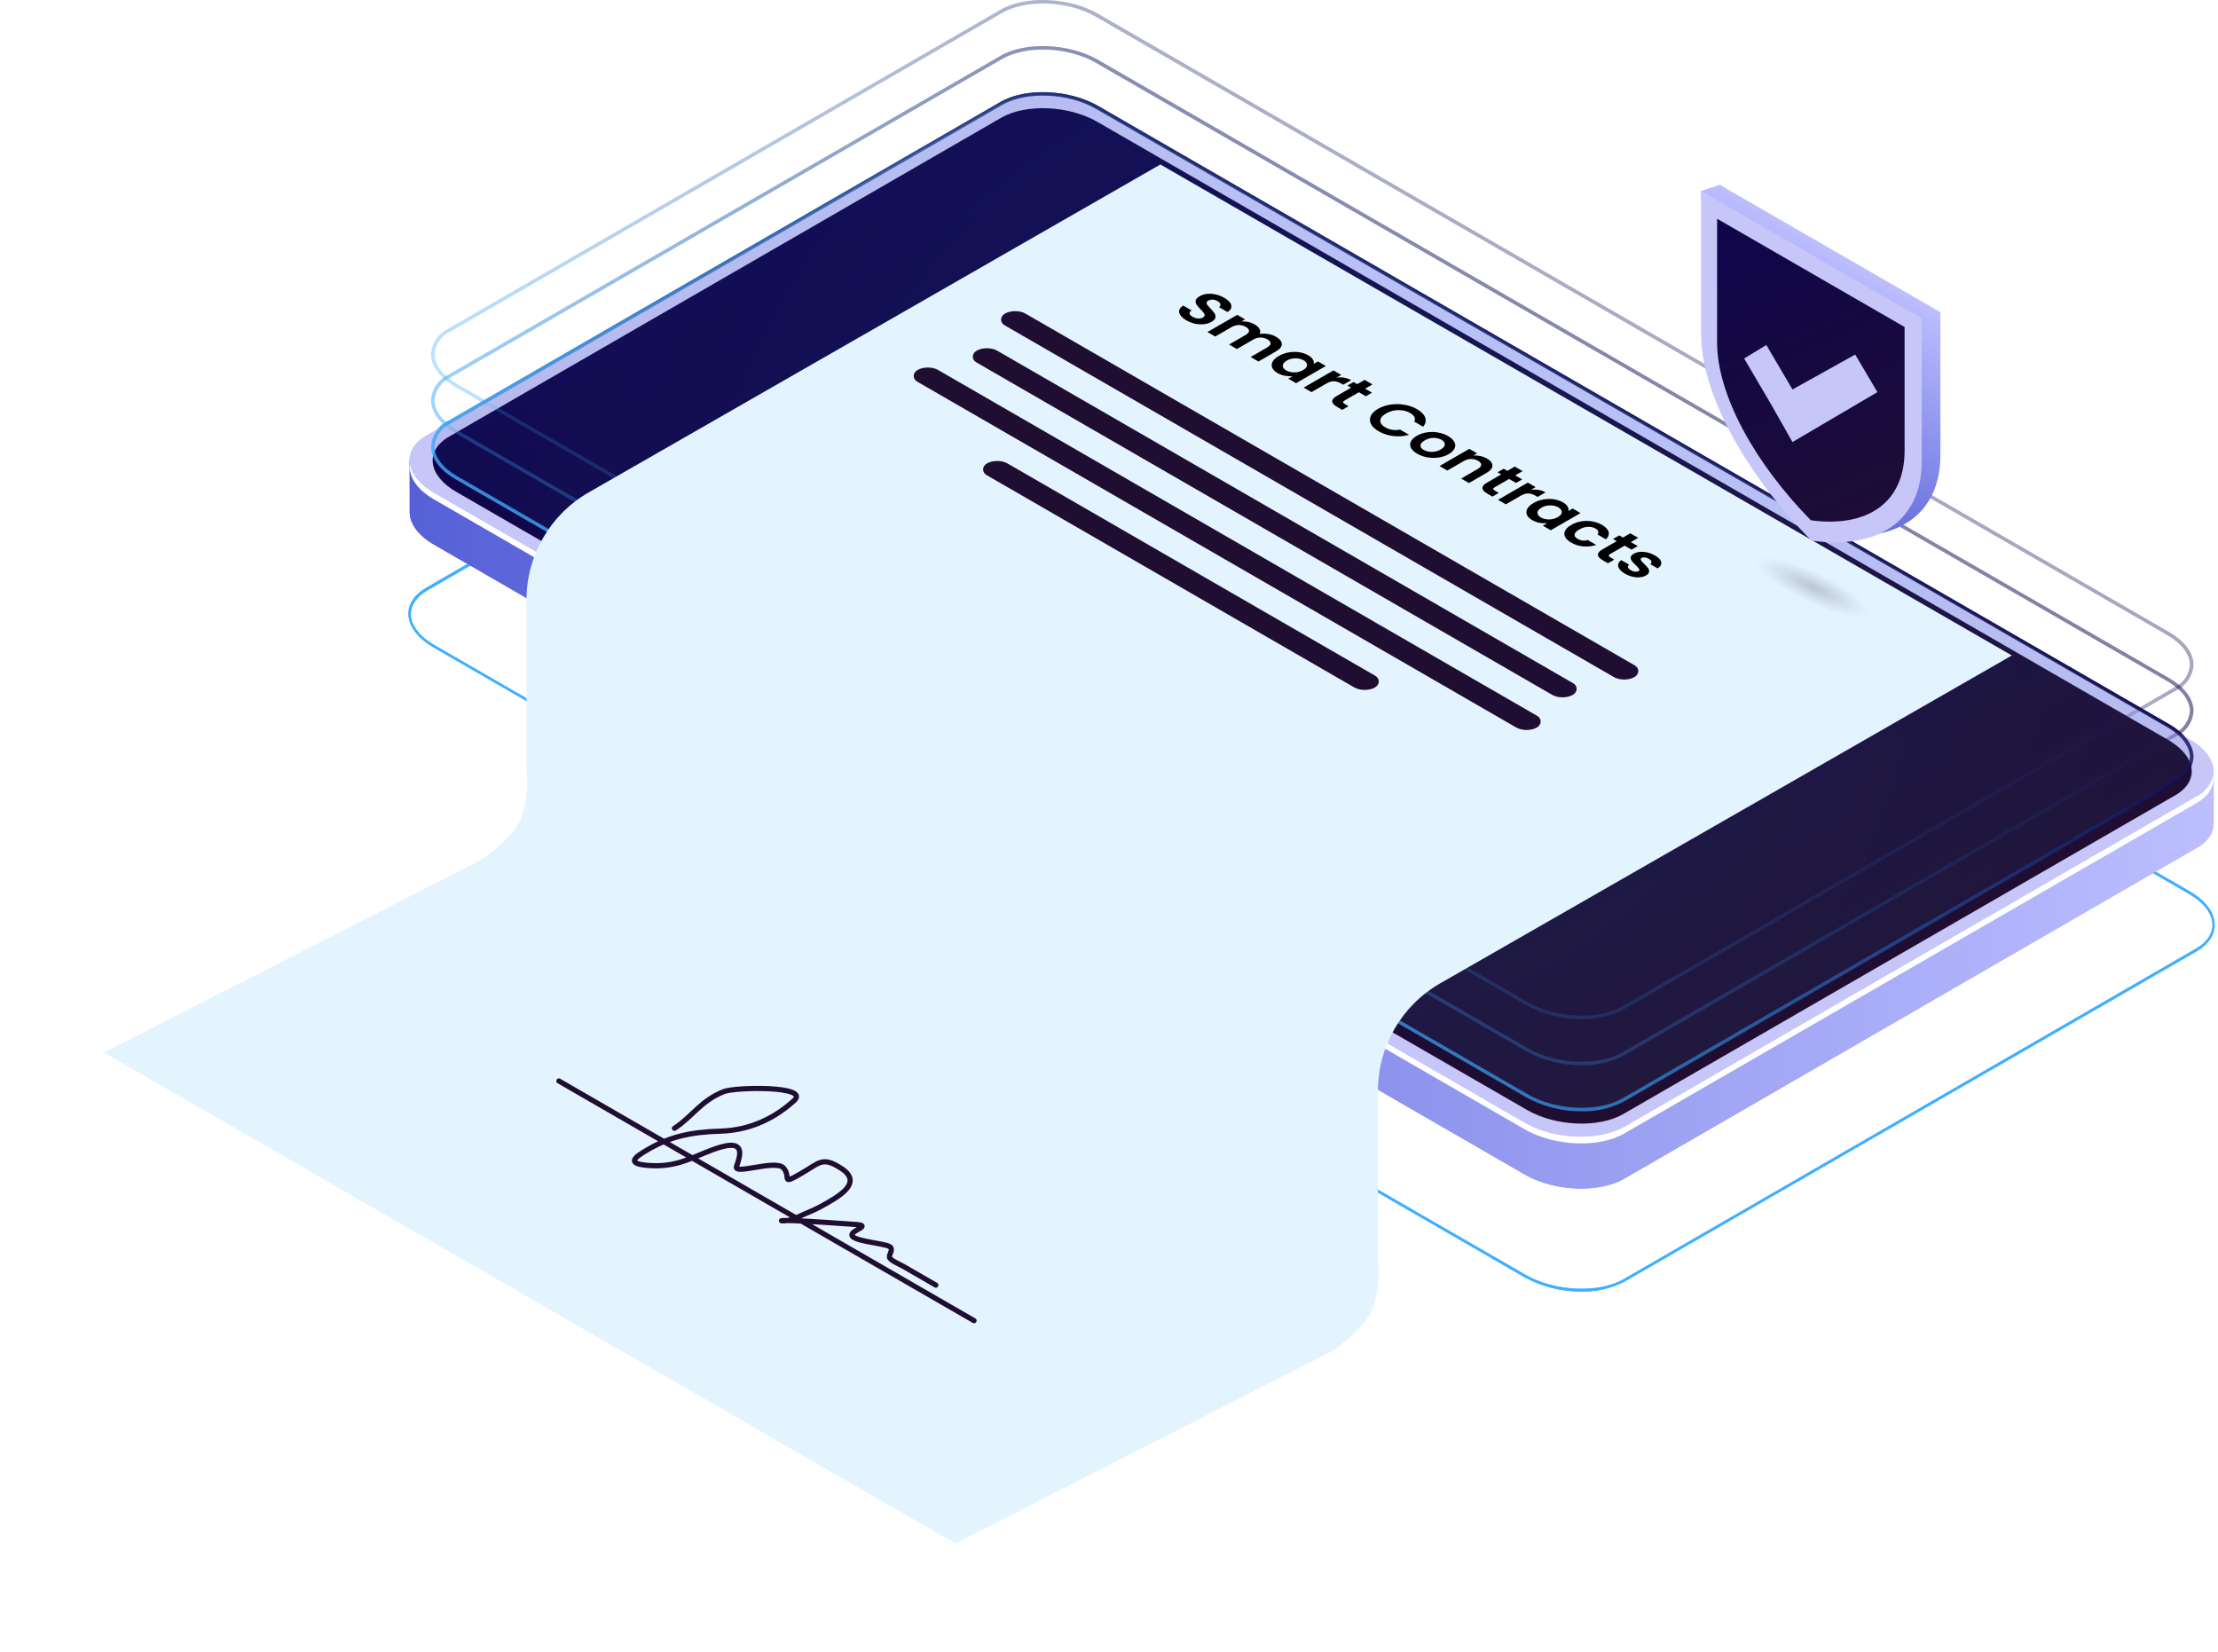 <svg width="427" height="318" viewBox="0 0 427 318" fill="none" xmlns="http://www.w3.org/2000/svg">
<path d="M304.418 248.636C307.329 248.707 310.21 248.04 312.794 246.698L422.938 183.107C425.163 181.803 426.36 180.032 426.36 178.046C426.36 175.713 424.613 173.356 421.574 171.597L211.539 50.35C205.832 47.059 197.181 46.701 192.192 49.56L82.048 113.151C79.846 114.431 78.626 116.202 78.626 118.152C78.626 120.485 80.373 122.842 83.412 124.601L293.495 245.884C296.845 247.711 300.603 248.658 304.418 248.636ZM312.602 246.243C307.816 249.019 299.31 248.636 293.734 245.442L83.663 124.206C80.755 122.531 79.093 120.342 79.093 118.224C79.093 116.453 80.289 114.826 82.287 113.642L192.431 50.027C197.217 47.251 205.724 47.634 211.299 50.816L421.383 172.064C424.278 173.739 425.941 175.928 425.941 178.046C425.941 179.817 424.804 181.444 422.747 182.628L312.602 246.243Z" fill="#41AFFF"/>
<path d="M78.865 88.779L94.682 91.495L192.312 35.131C197.217 32.307 205.772 32.654 211.455 35.921L398.208 143.756L426.168 148.542V158.46C426.168 160.267 425.116 162.05 422.878 163.246L312.698 226.909C307.804 229.744 299.25 229.385 293.555 226.119L83.543 104.836C80.492 103.077 78.925 100.828 78.877 98.698L78.865 88.779Z" fill="url(#paint0_linear_164_848)"/>
<path d="M312.698 216.93L422.842 153.328C427.748 150.504 427.125 145.563 421.478 142.296L211.419 21.013C205.772 17.747 197.217 17.424 192.276 20.223L82.131 83.814C77.238 86.65 77.848 91.579 83.507 94.846L293.555 216.141C299.274 219.395 307.828 219.754 312.698 216.93Z" fill="#C7C6F8"/>
<path d="M83.543 94.845L293.555 216.141C299.214 219.395 307.768 219.73 312.698 216.93L422.842 153.327C423.669 152.928 424.392 152.343 424.956 151.619C425.521 150.895 425.911 150.051 426.096 149.152C426.396 151.186 425.343 153.184 422.842 154.62L312.698 218.211C307.804 221.046 299.25 220.687 293.555 217.421L83.543 96.138C80.157 94.175 78.59 91.627 78.925 89.282C79.212 91.244 80.767 93.242 83.543 94.845Z" fill="white"/>
<path d="M312.507 214.466L418.727 153.124C423.513 150.384 422.866 145.598 417.399 142.44L211.228 23.442C205.748 20.283 197.469 19.936 192.731 22.676L86.511 84.018C81.725 86.757 82.359 91.531 87.839 94.69L294.01 213.7C299.537 216.859 307.769 217.194 312.507 214.466Z" fill="url(#paint1_linear_164_848)"/>
<path style="mix-blend-mode:lighten" opacity="0.8" d="M304.478 213.939C307.337 214.013 310.166 213.354 312.698 212.025L418.918 150.671C419.873 150.231 420.691 149.54 421.285 148.672C421.879 147.804 422.227 146.792 422.292 145.742C422.292 143.445 420.581 141.136 417.59 139.413L211.419 20.403C205.856 17.196 197.409 16.813 192.587 19.637L86.367 80.978C85.41 81.422 84.591 82.115 83.995 82.984C83.399 83.854 83.049 84.868 82.981 85.92C82.981 88.217 84.692 90.526 87.683 92.249L293.842 211.259C297.103 213.039 300.763 213.961 304.478 213.939ZM312.327 211.463C307.697 214.143 299.549 213.796 294.189 210.697L88.006 91.663C85.242 90.059 83.651 87.966 83.651 85.92C83.721 84.991 84.039 84.099 84.571 83.335C85.103 82.571 85.831 81.964 86.678 81.577L192.898 20.235C197.54 17.555 205.688 17.842 211.048 21.001L417.231 139.999C419.995 141.602 421.586 143.696 421.586 145.742C421.516 146.67 421.199 147.563 420.666 148.327C420.134 149.091 419.406 149.698 418.559 150.085L312.327 211.463Z" fill="url(#paint2_linear_164_848)"/>
<path style="mix-blend-mode:lighten" opacity="0.3" d="M304.478 205.07C307.337 205.144 310.166 204.485 312.698 203.156L418.918 141.802C419.873 141.362 420.691 140.671 421.285 139.803C421.879 138.935 422.227 137.923 422.292 136.873C422.292 134.576 420.581 132.267 417.59 130.544L211.419 11.534C205.856 8.327 197.409 7.944 192.587 10.768L86.367 72.109C85.41 72.553 84.591 73.246 83.995 74.115C83.399 74.985 83.049 75.999 82.981 77.051C82.981 79.348 84.692 81.657 87.683 83.38L293.842 202.39C297.103 204.17 300.763 205.092 304.478 205.07ZM312.327 202.594C307.697 205.274 299.549 204.927 294.189 201.828L88.006 82.794C85.242 81.191 83.651 79.097 83.651 77.051C83.721 76.122 84.039 75.23 84.571 74.466C85.103 73.702 85.831 73.095 86.678 72.708L192.898 11.366C197.54 8.686 205.688 8.973 211.048 12.132L417.231 131.13C419.995 132.733 421.586 134.827 421.586 136.873C421.516 137.801 421.199 138.694 420.666 139.458C420.134 140.222 419.406 140.829 418.559 141.216L312.327 202.594Z" fill="url(#paint3_linear_164_848)"/>
<path style="mix-blend-mode:lighten" opacity="0.2" d="M304.478 196.201C307.337 196.275 310.166 195.616 312.698 194.287L418.918 132.933C419.873 132.493 420.691 131.802 421.285 130.934C421.879 130.066 422.227 129.054 422.292 128.004C422.292 125.707 420.581 123.398 417.59 121.675L211.419 2.665C205.856 -0.542 197.409 -0.925 192.587 1.899L86.367 63.24C85.41 63.684 84.591 64.376 83.995 65.246C83.399 66.116 83.049 67.13 82.981 68.182C82.981 70.479 84.692 72.788 87.683 74.511L293.842 193.521C297.103 195.3 300.763 196.223 304.478 196.201ZM312.327 193.725C307.697 196.405 299.549 196.058 294.189 192.959L88.006 73.925C85.242 72.322 83.651 70.228 83.651 68.182C83.721 67.253 84.039 66.361 84.571 65.597C85.103 64.833 85.831 64.226 86.678 63.839L192.898 2.497C197.54 -0.183 205.688 0.104 211.048 3.263L417.231 122.261C419.995 123.864 421.586 125.958 421.586 128.004C421.516 128.932 421.199 129.825 420.666 130.589C420.134 131.353 419.406 131.96 418.559 132.347L312.327 193.725Z" fill="url(#paint4_linear_164_848)"/>
<g opacity="0.1">
<path style="mix-blend-mode:lighten" d="M312.507 211.726L418.727 150.384C423.513 147.644 422.866 142.859 417.399 139.7L211.228 20.702C205.748 17.543 197.469 17.196 192.731 19.936L86.511 81.278C81.725 84.018 82.359 88.791 87.839 91.95L294.01 210.96C299.537 214.119 307.769 214.466 312.507 211.726Z" fill="url(#paint5_radial_164_848)"/>
</g>
<path d="M304.418 248.636C307.329 248.707 310.21 248.04 312.794 246.698L422.938 183.107C425.163 181.803 426.36 180.032 426.36 178.046C426.36 175.713 424.613 173.356 421.574 171.597L211.539 50.35C205.832 47.059 197.181 46.701 192.192 49.56L82.048 113.151C79.846 114.431 78.626 116.202 78.626 118.152C78.626 120.485 80.373 122.842 83.412 124.601L293.495 245.884C296.845 247.711 300.603 248.658 304.418 248.636ZM312.602 246.243C307.816 249.019 299.31 248.636 293.734 245.442L83.663 124.206C80.755 122.531 79.093 120.342 79.093 118.224C79.093 116.453 80.289 114.826 82.287 113.642L192.431 50.027C197.217 47.251 205.724 47.634 211.299 50.816L421.383 172.064C424.278 173.739 425.941 175.928 425.941 178.046C425.941 179.817 424.804 181.444 422.747 182.628L312.602 246.243Z" fill="#41AFFF"/>
<path d="M78.865 88.779L94.682 91.495L192.312 35.131C197.217 32.307 205.772 32.654 211.455 35.921L398.208 143.756L426.168 148.542V158.46C426.168 160.267 425.116 162.05 422.878 163.246L312.698 226.909C307.804 229.744 299.25 229.385 293.555 226.119L83.543 104.836C80.492 103.077 78.925 100.828 78.877 98.698L78.865 88.779Z" fill="url(#paint6_linear_164_848)"/>
<path d="M312.698 216.93L422.842 153.328C427.748 150.504 427.125 145.563 421.478 142.296L211.419 21.013C205.772 17.747 197.217 17.424 192.276 20.223L82.131 83.814C77.238 86.65 77.848 91.579 83.507 94.846L293.555 216.141C299.274 219.395 307.828 219.754 312.698 216.93Z" fill="#C7C6F8"/>
<path d="M83.543 94.845L293.555 216.141C299.214 219.395 307.768 219.73 312.698 216.93L422.842 153.327C423.669 152.928 424.392 152.343 424.956 151.619C425.521 150.895 425.911 150.051 426.096 149.152C426.396 151.186 425.343 153.184 422.842 154.62L312.698 218.211C307.804 221.046 299.25 220.687 293.555 217.421L83.543 96.138C80.157 94.175 78.59 91.627 78.925 89.282C79.212 91.244 80.767 93.242 83.543 94.845Z" fill="white"/>
<path d="M312.507 214.466L418.727 153.124C423.513 150.384 422.866 145.598 417.399 142.44L211.228 23.442C205.748 20.283 197.469 19.936 192.731 22.676L86.511 84.018C81.725 86.757 82.359 91.531 87.839 94.69L294.01 213.7C299.537 216.859 307.769 217.194 312.507 214.466Z" fill="url(#paint7_linear_164_848)"/>
<path style="mix-blend-mode:lighten" opacity="0.8" d="M304.478 213.939C307.337 214.013 310.166 213.354 312.698 212.025L418.918 150.671C419.873 150.231 420.691 149.54 421.285 148.672C421.879 147.804 422.227 146.792 422.292 145.742C422.292 143.445 420.581 141.136 417.59 139.413L211.419 20.403C205.856 17.196 197.409 16.813 192.587 19.637L86.367 80.978C85.41 81.422 84.591 82.115 83.995 82.984C83.399 83.854 83.049 84.868 82.981 85.92C82.981 88.217 84.692 90.526 87.683 92.249L293.842 211.259C297.103 213.039 300.763 213.961 304.478 213.939ZM312.327 211.463C307.697 214.143 299.549 213.796 294.189 210.697L88.006 91.663C85.242 90.059 83.651 87.966 83.651 85.92C83.721 84.991 84.039 84.099 84.571 83.335C85.103 82.571 85.831 81.964 86.678 81.577L192.898 20.235C197.54 17.555 205.688 17.842 211.048 21.001L417.231 139.999C419.995 141.602 421.586 143.696 421.586 145.742C421.516 146.67 421.199 147.563 420.666 148.327C420.134 149.091 419.406 149.698 418.559 150.085L312.327 211.463Z" fill="url(#paint8_linear_164_848)"/>
<path style="mix-blend-mode:lighten" opacity="0.3" d="M304.478 205.07C307.337 205.144 310.166 204.485 312.698 203.156L418.918 141.802C419.873 141.362 420.691 140.671 421.285 139.803C421.879 138.935 422.227 137.923 422.292 136.873C422.292 134.576 420.581 132.267 417.59 130.544L211.419 11.534C205.856 8.327 197.409 7.944 192.587 10.768L86.367 72.109C85.41 72.553 84.591 73.246 83.995 74.115C83.399 74.985 83.049 75.999 82.981 77.051C82.981 79.348 84.692 81.657 87.683 83.38L293.842 202.39C297.103 204.17 300.763 205.092 304.478 205.07ZM312.327 202.594C307.697 205.274 299.549 204.927 294.189 201.828L88.006 82.794C85.242 81.191 83.651 79.097 83.651 77.051C83.721 76.122 84.039 75.23 84.571 74.466C85.103 73.702 85.831 73.095 86.678 72.708L192.898 11.366C197.54 8.686 205.688 8.973 211.048 12.132L417.231 131.13C419.995 132.733 421.586 134.827 421.586 136.873C421.516 137.801 421.199 138.694 420.666 139.458C420.134 140.222 419.406 140.829 418.559 141.216L312.327 202.594Z" fill="url(#paint9_linear_164_848)"/>
<path style="mix-blend-mode:lighten" opacity="0.2" d="M304.478 196.201C307.337 196.275 310.166 195.616 312.698 194.287L418.918 132.933C419.873 132.493 420.691 131.802 421.285 130.934C421.879 130.066 422.227 129.054 422.292 128.004C422.292 125.707 420.581 123.398 417.59 121.675L211.419 2.665C205.856 -0.542 197.409 -0.925 192.587 1.899L86.367 63.24C85.41 63.684 84.591 64.376 83.995 65.246C83.399 66.116 83.049 67.13 82.981 68.182C82.981 70.479 84.692 72.788 87.683 74.511L293.842 193.521C297.103 195.3 300.763 196.223 304.478 196.201ZM312.327 193.725C307.697 196.405 299.549 196.058 294.189 192.959L88.006 73.925C85.242 72.322 83.651 70.228 83.651 68.182C83.721 67.253 84.039 66.361 84.571 65.597C85.103 64.833 85.831 64.226 86.678 63.839L192.898 2.497C197.54 -0.183 205.688 0.104 211.048 3.263L417.231 122.261C419.995 123.864 421.586 125.958 421.586 128.004C421.516 128.932 421.199 129.825 420.666 130.589C420.134 131.353 419.406 131.96 418.559 132.347L312.327 193.725Z" fill="url(#paint10_linear_164_848)"/>
<g opacity="0.1">
<path style="mix-blend-mode:lighten" d="M312.507 211.726L418.727 150.384C423.513 147.644 422.866 142.859 417.399 139.7L211.228 20.702C205.748 17.543 197.469 17.196 192.731 19.936L86.511 81.278C81.725 84.018 82.359 88.791 87.839 91.95L294.01 210.96C299.537 214.119 307.769 214.466 312.507 211.726Z" fill="url(#paint11_radial_164_848)"/>
</g>
<g filter="url(#filter0_d_164_848)">
<path d="M277.255 179.308C305.498 163.118 374.795 123.391 387.308 116.186L223.395 21.667C210.882 28.872 141.585 68.599 113.343 84.789C105.903 89.054 101.358 96.949 101.358 105.524V137.722C101.358 137.722 102.197 144.818 99.563 148.957C97.369 152.405 92.385 155.669 92.385 155.669L20 192.627L183.913 287.146L256.297 250.188C256.297 250.188 261.282 246.924 263.476 243.476C266.11 239.337 265.271 232.241 265.271 232.241V200.043C265.271 191.468 269.816 183.573 277.255 179.308Z" fill="#E4F4FF"/>
</g>
<path d="M129.842 217.208C133.252 215.007 134.903 211.906 139.325 210.151C141.6 209.247 155.961 209.018 152.919 211.828C149.761 214.745 144.981 217.589 138.694 217.762C132.843 217.923 128.905 218.888 124.799 221.259C121.988 222.881 120.391 224.118 125.292 224.392C131.261 224.726 134.31 222.042 138.968 220.768C143.585 219.506 142.433 222.699 141.791 224.55C141.19 226.285 149.294 223.168 150.808 224.819C152.452 226.611 150.089 228.304 154.289 225.879C157.814 223.844 158.31 222.59 161.908 224.898C166.272 227.698 161.546 230.322 158.071 232.241C156.561 233.075 154.722 233.723 153.138 234.519C152.663 234.758 152.098 234.892 151.607 234.963M151.607 234.963C150.442 235.131 149.701 234.944 151.607 234.963ZM151.607 234.963C151.941 234.966 152.356 234.975 152.864 234.994C156.878 235.142 160.71 235.466 164.704 235.722C167.237 235.884 165.334 236.475 164.43 237.146C162.099 238.876 170.077 239.212 171.282 239.994C172.062 240.501 171.171 241.41 171.227 241.988C171.288 242.622 173.277 243.425 173.995 243.839L180.162 247.4M107.594 208.099L187.514 254.242" stroke="#1F0E31" stroke-linecap="round"/>
<path d="M228.419 61.679C227.897 61.377 227.511 61.055 227.261 60.711C227.018 60.372 226.937 60.038 227.018 59.711C227.099 59.383 227.357 59.089 227.791 58.83L229.402 59.76C229.126 59.944 228.999 60.141 229.02 60.353C229.048 60.568 229.234 60.775 229.577 60.973C229.928 61.176 230.283 61.289 230.642 61.313C231.008 61.333 231.322 61.268 231.585 61.116C231.798 60.993 231.906 60.852 231.908 60.694C231.91 60.535 231.846 60.374 231.714 60.211C231.596 60.047 231.407 59.834 231.145 59.572C230.797 59.211 230.534 58.904 230.357 58.651C230.194 58.398 230.137 58.129 230.184 57.846C230.245 57.562 230.503 57.289 230.959 57.026C231.386 56.779 231.87 56.628 232.409 56.573C232.949 56.518 233.501 56.558 234.068 56.694C234.641 56.826 235.186 57.041 235.701 57.338C236.474 57.785 236.918 58.252 237.032 58.74C237.16 59.228 236.925 59.674 236.326 60.077L234.672 59.123C234.907 58.971 234.999 58.789 234.95 58.578C234.915 58.367 234.73 58.164 234.393 57.969C234.1 57.8 233.791 57.706 233.467 57.686C233.15 57.67 232.854 57.742 232.578 57.901C232.385 58.013 232.287 58.144 232.285 58.294C232.297 58.444 232.358 58.599 232.468 58.758C232.593 58.918 232.783 59.131 233.037 59.397C233.386 59.758 233.645 60.067 233.815 60.325C233.985 60.582 234.043 60.854 233.989 61.142C233.935 61.429 233.683 61.702 233.235 61.961C232.848 62.184 232.386 62.332 231.847 62.403C231.308 62.474 230.738 62.452 230.137 62.336C229.543 62.216 228.971 61.997 228.419 61.679Z" fill="black"/>
<path d="M245.652 64.828C246.382 65.25 246.752 65.714 246.761 66.221C246.784 66.729 246.409 67.205 245.636 67.652L242.273 69.594L240.77 68.726L243.936 66.897C244.385 66.638 244.608 66.373 244.607 66.101C244.612 65.825 244.411 65.57 244.002 65.334C243.594 65.098 243.148 64.98 242.663 64.979C242.192 64.978 241.733 65.107 241.284 65.366L238.117 67.194L236.614 66.326L239.781 64.498C240.229 64.239 240.453 63.974 240.451 63.702C240.456 63.426 240.255 63.17 239.847 62.935C239.432 62.695 238.982 62.575 238.497 62.573C238.026 62.572 237.566 62.702 237.118 62.96L233.951 64.789L232.448 63.921L238.181 60.611L239.684 61.478L238.991 61.879C239.426 61.851 239.862 61.884 240.301 61.978C240.747 62.076 241.152 62.23 241.518 62.441C241.983 62.71 242.301 63.005 242.473 63.328C242.652 63.646 242.666 63.965 242.514 64.284C243.039 64.204 243.584 64.212 244.149 64.307C244.721 64.406 245.222 64.58 245.652 64.828Z" fill="black"/>
<path d="M246.2 68.527C246.78 68.192 247.412 67.964 248.097 67.841C248.789 67.723 249.459 67.712 250.109 67.808C250.766 67.908 251.348 68.105 251.856 68.398C252.3 68.655 252.6 68.928 252.757 69.217C252.921 69.511 252.972 69.792 252.911 70.059L253.728 69.587L255.242 70.461L249.509 73.771L247.995 72.897L248.833 72.413C248.371 72.457 247.878 72.431 247.355 72.336C246.846 72.242 246.37 72.066 245.926 71.81C245.425 71.521 245.091 71.184 244.924 70.801C244.764 70.422 244.787 70.033 244.992 69.634C245.211 69.234 245.614 68.865 246.2 68.527ZM250.861 71.242C251.213 71.039 251.442 70.824 251.547 70.598C251.659 70.368 251.659 70.145 251.547 69.929C251.441 69.708 251.249 69.518 250.97 69.356C250.691 69.195 250.367 69.084 250 69.024C249.633 68.963 249.246 68.963 248.841 69.023C248.449 69.084 248.081 69.214 247.736 69.413C247.391 69.613 247.159 69.829 247.04 70.063C246.935 70.297 246.932 70.522 247.03 70.739C247.135 70.959 247.324 71.147 247.596 71.305C247.875 71.466 248.202 71.579 248.577 71.644C248.958 71.704 249.344 71.704 249.736 71.644C250.134 71.579 250.51 71.445 250.861 71.242Z" fill="black"/>
<path d="M257.324 72.69C257.821 72.627 258.309 72.634 258.79 72.712C259.277 72.794 259.721 72.951 260.122 73.183L258.601 74.061L258.203 73.832C257.731 73.559 257.266 73.414 256.809 73.397C256.359 73.384 255.868 73.531 255.337 73.838L252.48 75.487L250.977 74.619L256.711 71.309L258.214 72.177L257.324 72.69Z" fill="black"/>
<path d="M261.612 75.513L258.838 77.114C258.645 77.226 258.55 77.334 258.554 77.44C258.571 77.545 258.694 77.664 258.923 77.797L259.621 78.2L258.4 78.905L257.455 78.359C256.188 77.627 256.148 76.919 257.335 76.234L260.098 74.639L259.389 74.229L260.579 73.542L261.288 73.951L262.706 73.133L264.22 74.007L262.802 74.826L264.134 75.594L262.944 76.281L261.612 75.513Z" fill="black"/>
<path d="M265.297 78.704C266.008 78.294 266.807 78.022 267.696 77.89C268.598 77.757 269.49 77.767 270.374 77.918C271.271 78.07 272.077 78.352 272.793 78.766C273.631 79.249 274.158 79.792 274.374 80.395C274.59 80.998 274.457 81.582 273.976 82.149L272.248 81.151C272.421 80.853 272.436 80.563 272.294 80.282C272.158 80.004 271.887 79.748 271.479 79.512C271.042 79.26 270.552 79.093 270.008 79.01C269.478 78.927 268.937 78.933 268.385 79.029C267.841 79.129 267.327 79.318 266.844 79.597C266.368 79.872 266.04 80.168 265.86 80.487C265.695 80.806 265.68 81.12 265.816 81.43C265.967 81.74 266.26 82.021 266.697 82.273C267.105 82.508 267.549 82.665 268.03 82.743C268.524 82.822 269.03 82.811 269.546 82.711L271.275 83.709C270.286 83.99 269.27 84.069 268.226 83.944C267.196 83.82 266.259 83.514 265.414 83.026C264.698 82.613 264.206 82.149 263.936 81.635C263.681 81.121 263.665 80.606 263.887 80.089C264.117 79.576 264.587 79.114 265.297 78.704Z" fill="black"/>
<path d="M272.831 87.344C272.258 87.013 271.863 86.646 271.647 86.242C271.437 85.834 271.424 85.424 271.608 85.012C271.798 84.605 272.187 84.231 272.773 83.893C273.36 83.554 274.01 83.332 274.723 83.226C275.444 83.124 276.157 83.138 276.864 83.267C277.578 83.392 278.221 83.62 278.794 83.951C279.366 84.281 279.761 84.653 279.978 85.065C280.202 85.473 280.222 85.883 280.038 86.295C279.862 86.711 279.481 87.088 278.894 87.427C278.308 87.765 277.651 87.983 276.923 88.081C276.202 88.183 275.482 88.169 274.761 88.04C274.054 87.91 273.411 87.678 272.831 87.344ZM274.093 86.615C274.366 86.772 274.682 86.883 275.042 86.947C275.417 87.012 275.803 87.012 276.202 86.948C276.6 86.883 276.982 86.745 277.348 86.534C277.893 86.219 278.16 85.891 278.149 85.55C278.152 85.21 277.939 84.915 277.51 84.667C277.08 84.419 276.57 84.296 275.98 84.298C275.404 84.3 274.843 84.458 274.298 84.773C273.753 85.088 273.472 85.411 273.454 85.744C273.451 86.076 273.664 86.367 274.093 86.615Z" fill="black"/>
<path d="M286.243 88.263C286.952 88.673 287.307 89.129 287.309 89.632C287.318 90.131 286.936 90.604 286.163 91.05L282.8 92.992L281.296 92.124L284.463 90.295C284.919 90.032 285.149 89.763 285.154 89.487C285.166 89.207 284.968 88.95 284.56 88.714C284.145 88.475 283.692 88.356 283.2 88.359C282.722 88.362 282.256 88.495 281.8 88.758L278.633 90.586L277.13 89.718L282.864 86.408L284.367 87.276L283.653 87.688C284.102 87.661 284.549 87.696 284.995 87.794C285.455 87.892 285.871 88.049 286.243 88.263Z" fill="black"/>
<path d="M290.523 92.204L287.749 93.806C287.556 93.917 287.461 94.026 287.465 94.132C287.482 94.237 287.605 94.356 287.834 94.488L288.532 94.891L287.311 95.596L286.366 95.051C285.099 94.319 285.059 93.611 286.246 92.926L289.009 91.33L288.3 90.921L289.49 90.234L290.199 90.643L291.617 89.825L293.131 90.699L291.713 91.517L293.045 92.286L291.855 92.973L290.523 92.204Z" fill="black"/>
<path d="M294.739 94.292C295.236 94.228 295.725 94.236 296.205 94.314C296.693 94.396 297.137 94.553 297.538 94.784L296.016 95.663L295.619 95.433C295.146 95.161 294.682 95.016 294.224 94.999C293.774 94.986 293.283 95.133 292.752 95.439L289.896 97.089L288.392 96.221L294.126 92.91L295.629 93.778L294.739 94.292Z" fill="black"/>
<path d="M295.235 96.837C295.814 96.502 296.446 96.274 297.131 96.151C297.823 96.033 298.494 96.022 299.143 96.118C299.8 96.218 300.382 96.415 300.891 96.708C301.335 96.965 301.635 97.238 301.792 97.527C301.956 97.821 302.007 98.102 301.945 98.369L302.763 97.897L304.277 98.771L298.543 102.081L297.029 101.207L297.867 100.723C297.405 100.767 296.912 100.741 296.389 100.646C295.88 100.552 295.404 100.376 294.96 100.12C294.459 99.831 294.125 99.495 293.958 99.111C293.799 98.732 293.821 98.343 294.026 97.944C294.245 97.544 294.648 97.175 295.235 96.837ZM299.896 99.552C300.248 99.349 300.476 99.134 300.581 98.908C300.694 98.678 300.693 98.455 300.581 98.239C300.476 98.019 300.283 97.828 300.004 97.667C299.725 97.505 299.402 97.394 299.034 97.334C298.667 97.273 298.281 97.273 297.875 97.334C297.484 97.394 297.115 97.524 296.77 97.723C296.425 97.923 296.193 98.139 296.074 98.373C295.969 98.607 295.966 98.832 296.064 99.049C296.17 99.269 296.358 99.457 296.63 99.615C296.91 99.776 297.236 99.889 297.611 99.954C297.992 100.014 298.379 100.014 298.77 99.954C299.169 99.889 299.544 99.755 299.896 99.552Z" fill="black"/>
<path d="M302.492 101.051C303.085 100.708 303.728 100.482 304.42 100.371C305.119 100.257 305.811 100.258 306.496 100.375C307.189 100.488 307.821 100.71 308.394 101.04C309.131 101.466 309.56 101.921 309.681 102.405C309.816 102.889 309.645 103.364 309.168 103.83L307.546 102.893C307.709 102.7 307.755 102.504 307.686 102.305C307.63 102.105 307.452 101.919 307.151 101.745C306.722 101.497 306.23 101.389 305.676 101.419C305.129 101.446 304.579 101.618 304.027 101.937C303.482 102.252 303.183 102.569 303.13 102.889C303.084 103.205 303.276 103.487 303.705 103.735C304.314 104.086 304.973 104.164 305.684 103.969L307.305 104.905C306.519 105.169 305.7 105.265 304.848 105.195C303.995 105.125 303.204 104.88 302.474 104.458C301.901 104.127 301.514 103.764 301.311 103.369C301.116 102.969 301.114 102.569 301.305 102.17C301.503 101.766 301.898 101.393 302.492 101.051Z" fill="black"/>
<path d="M312.765 105.046L309.991 106.647C309.798 106.759 309.703 106.867 309.706 106.973C309.724 107.078 309.847 107.197 310.076 107.33L310.774 107.733L309.553 108.438L308.608 107.892C307.341 107.16 307.301 106.452 308.487 105.767L311.251 104.172L310.542 103.762L311.732 103.075L312.441 103.484L313.859 102.666L315.373 103.54L313.955 104.359L315.286 105.127L314.096 105.814L312.765 105.046Z" fill="black"/>
<path d="M312.817 110.43C312.331 110.149 311.977 109.849 311.756 109.53C311.542 109.207 311.465 108.896 311.526 108.597C311.594 108.301 311.793 108.046 312.123 107.83L313.637 108.704C313.445 108.848 313.373 109.018 313.422 109.213C313.477 109.413 313.652 109.597 313.945 109.767C314.231 109.932 314.509 110.028 314.776 110.055C315.052 110.087 315.275 110.052 315.448 109.953C315.634 109.845 315.672 109.708 315.561 109.54C315.464 109.373 315.256 109.133 314.937 108.822C314.597 108.506 314.339 108.233 314.163 108.004C313.994 107.779 313.92 107.541 313.94 107.29C313.967 107.043 314.174 106.807 314.56 106.584C314.878 106.401 315.26 106.288 315.709 106.244C316.164 106.204 316.643 106.241 317.146 106.356C317.656 106.475 318.15 106.673 318.63 106.95C319.339 107.359 319.732 107.785 319.809 108.228C319.893 108.668 319.667 109.067 319.131 109.426L317.692 108.595C317.898 108.452 317.977 108.29 317.929 108.111C317.895 107.932 317.732 107.758 317.438 107.589C317.166 107.432 316.907 107.338 316.66 107.306C316.42 107.28 316.214 107.316 316.041 107.416C315.848 107.527 315.8 107.671 315.897 107.846C316.001 108.018 316.212 108.255 316.531 108.559C316.857 108.866 317.104 109.133 317.273 109.358C317.442 109.583 317.509 109.821 317.475 110.072C317.455 110.323 317.259 110.56 316.887 110.784C316.555 110.975 316.162 111.09 315.707 111.13C315.258 111.174 314.779 111.136 314.27 111.017C313.774 110.899 313.29 110.703 312.817 110.43Z" fill="black"/>
<rect width="139.951" height="4.57" rx="2.285" transform="matrix(0.866 0.5 -0.866 0.5 195.44 59.228)" fill="#1F0E31"/>
<rect width="132.525" height="4.57" rx="2.285" transform="matrix(0.866 0.5 -0.866 0.5 190 66.369)" fill="#1F0E31"/>
<rect width="137.667" height="4.57" rx="2.285" transform="matrix(0.866 0.5 -0.866 0.5 178.621 70.082)" fill="#1F0E31"/>
<rect width="86.256" height="4.57" rx="2.285" transform="matrix(0.866 0.5 -0.866 0.5 191.978 88.075)" fill="#1F0E31"/>
<path d="M331.075 35.573L327.486 36.769C327.486 48.327 339.648 90.055 352.316 102.873C364.985 104.683 373.557 99.175 373.557 87.618L373.557 60.1L331.075 35.573Z" fill="url(#paint12_linear_164_848)"/>
<path d="M327.486 36.769L327.486 64.287C327.486 75.845 336.058 91.251 348.727 104.069C361.396 105.88 369.968 100.372 369.968 88.814L369.968 61.296L327.486 36.769Z" fill="#C7C6F8"/>
<path d="M330.569 42.11L330.569 65.926C330.569 76.047 337.853 89.183 348.616 100.16C359.379 101.611 366.662 96.885 366.662 86.764L366.662 62.949L330.569 42.11Z" fill="url(#paint13_linear_164_848)"/>
<path d="M357.154 68.255L345.081 74.979L340.051 66.418L335.775 69.011L340.805 77.571L344.831 84.658L345.081 85.1L361.431 75.488L357.154 68.255Z" fill="#C7C6F8"/>
<ellipse opacity="0.2" cx="349.022" cy="113.064" rx="11.964" ry="2.991" transform="rotate(25.339 349.022 113.064)" fill="url(#paint14_radial_164_848)"/>
<defs>
<filter id="filter0_d_164_848" x="0" y="11.667" width="407.308" height="305.479" filterUnits="userSpaceOnUse" color-interpolation-filters="sRGB">
<feFlood flood-opacity="0" result="BackgroundImageFix"/>
<feColorMatrix in="SourceAlpha" type="matrix" values="0 0 0 0 0 0 0 0 0 0 0 0 0 0 0 0 0 0 127 0" result="hardAlpha"/>
<feOffset dy="10"/>
<feGaussianBlur stdDeviation="10"/>
<feComposite in2="hardAlpha" operator="out"/>
<feColorMatrix type="matrix" values="0 0 0 0 0.254 0 0 0 0 0.687 0 0 0 0 1 0 0 0 0.25 0"/>
<feBlend mode="normal" in2="BackgroundImageFix" result="effect1_dropShadow_164_848"/>
<feBlend mode="normal" in="SourceGraphic" in2="effect1_dropShadow_164_848" result="shape"/>
</filter>
<linearGradient id="paint0_linear_164_848" x1="426.18" y1="131.026" x2="78.865" y2="131.026" gradientUnits="userSpaceOnUse">
<stop stop-color="#BCBEFF"/>
<stop offset="1" stop-color="#5761D7"/>
</linearGradient>
<linearGradient id="paint1_linear_164_848" x1="200.878" y1="20.833" x2="303.772" y2="215.854" gradientUnits="userSpaceOnUse">
<stop stop-color="#0F054C"/>
<stop offset="1" stop-color="#1F0E31"/>
</linearGradient>
<linearGradient id="paint2_linear_164_848" x1="204.145" y1="180.164" x2="301.092" y2="51.498" gradientUnits="userSpaceOnUse">
<stop stop-color="#41AFFF"/>
<stop offset="1" stop-color="#0F054C"/>
</linearGradient>
<linearGradient id="paint3_linear_164_848" x1="204.145" y1="171.295" x2="301.092" y2="42.629" gradientUnits="userSpaceOnUse">
<stop stop-color="#41AFFF"/>
<stop offset="1" stop-color="#0F054C"/>
</linearGradient>
<linearGradient id="paint4_linear_164_848" x1="204.145" y1="162.426" x2="301.092" y2="33.76" gradientUnits="userSpaceOnUse">
<stop stop-color="#41AFFF"/>
<stop offset="1" stop-color="#0F054C"/>
</linearGradient>
<radialGradient id="paint5_radial_164_848" cx="0" cy="0" r="1" gradientUnits="userSpaceOnUse" gradientTransform="translate(261.143 119.109) rotate(180) scale(271.844 271.844)">
<stop stop-color="#41AFFF"/>
<stop offset="1" stop-color="#0F054C"/>
</radialGradient>
<linearGradient id="paint6_linear_164_848" x1="426.18" y1="131.026" x2="78.865" y2="131.026" gradientUnits="userSpaceOnUse">
<stop stop-color="#BCBEFF"/>
<stop offset="1" stop-color="#5761D7"/>
</linearGradient>
<linearGradient id="paint7_linear_164_848" x1="200.878" y1="20.833" x2="303.772" y2="215.854" gradientUnits="userSpaceOnUse">
<stop stop-color="#0F054C"/>
<stop offset="1" stop-color="#1F0E31"/>
</linearGradient>
<linearGradient id="paint8_linear_164_848" x1="204.145" y1="180.164" x2="301.092" y2="51.498" gradientUnits="userSpaceOnUse">
<stop stop-color="#41AFFF"/>
<stop offset="1" stop-color="#0F054C"/>
</linearGradient>
<linearGradient id="paint9_linear_164_848" x1="204.145" y1="171.295" x2="301.092" y2="42.629" gradientUnits="userSpaceOnUse">
<stop stop-color="#41AFFF"/>
<stop offset="1" stop-color="#0F054C"/>
</linearGradient>
<linearGradient id="paint10_linear_164_848" x1="204.145" y1="162.426" x2="301.092" y2="33.76" gradientUnits="userSpaceOnUse">
<stop stop-color="#41AFFF"/>
<stop offset="1" stop-color="#0F054C"/>
</linearGradient>
<radialGradient id="paint11_radial_164_848" cx="0" cy="0" r="1" gradientUnits="userSpaceOnUse" gradientTransform="translate(261.143 119.109) rotate(180) scale(271.844 271.844)">
<stop stop-color="#41AFFF"/>
<stop offset="1" stop-color="#0F054C"/>
</radialGradient>
<linearGradient id="paint12_linear_164_848" x1="350.522" y1="46.8" x2="326.69" y2="88.077" gradientUnits="userSpaceOnUse">
<stop stop-color="#BCBEFF"/>
<stop offset="1" stop-color="#5761D7"/>
</linearGradient>
<linearGradient id="paint13_linear_164_848" x1="330.594" y1="42.153" x2="361.406" y2="113.31" gradientUnits="userSpaceOnUse">
<stop stop-color="#0F054C"/>
<stop offset="1" stop-color="#1F0E31"/>
</linearGradient>
<radialGradient id="paint14_radial_164_848" cx="0" cy="0" r="1" gradientUnits="userSpaceOnUse" gradientTransform="translate(349.022 113.064) rotate(90) scale(2.991 11.964)">
<stop stop-color="#1F0E31"/>
<stop offset="1" stop-color="#1F0E31" stop-opacity="0"/>
</radialGradient>
</defs>
</svg>